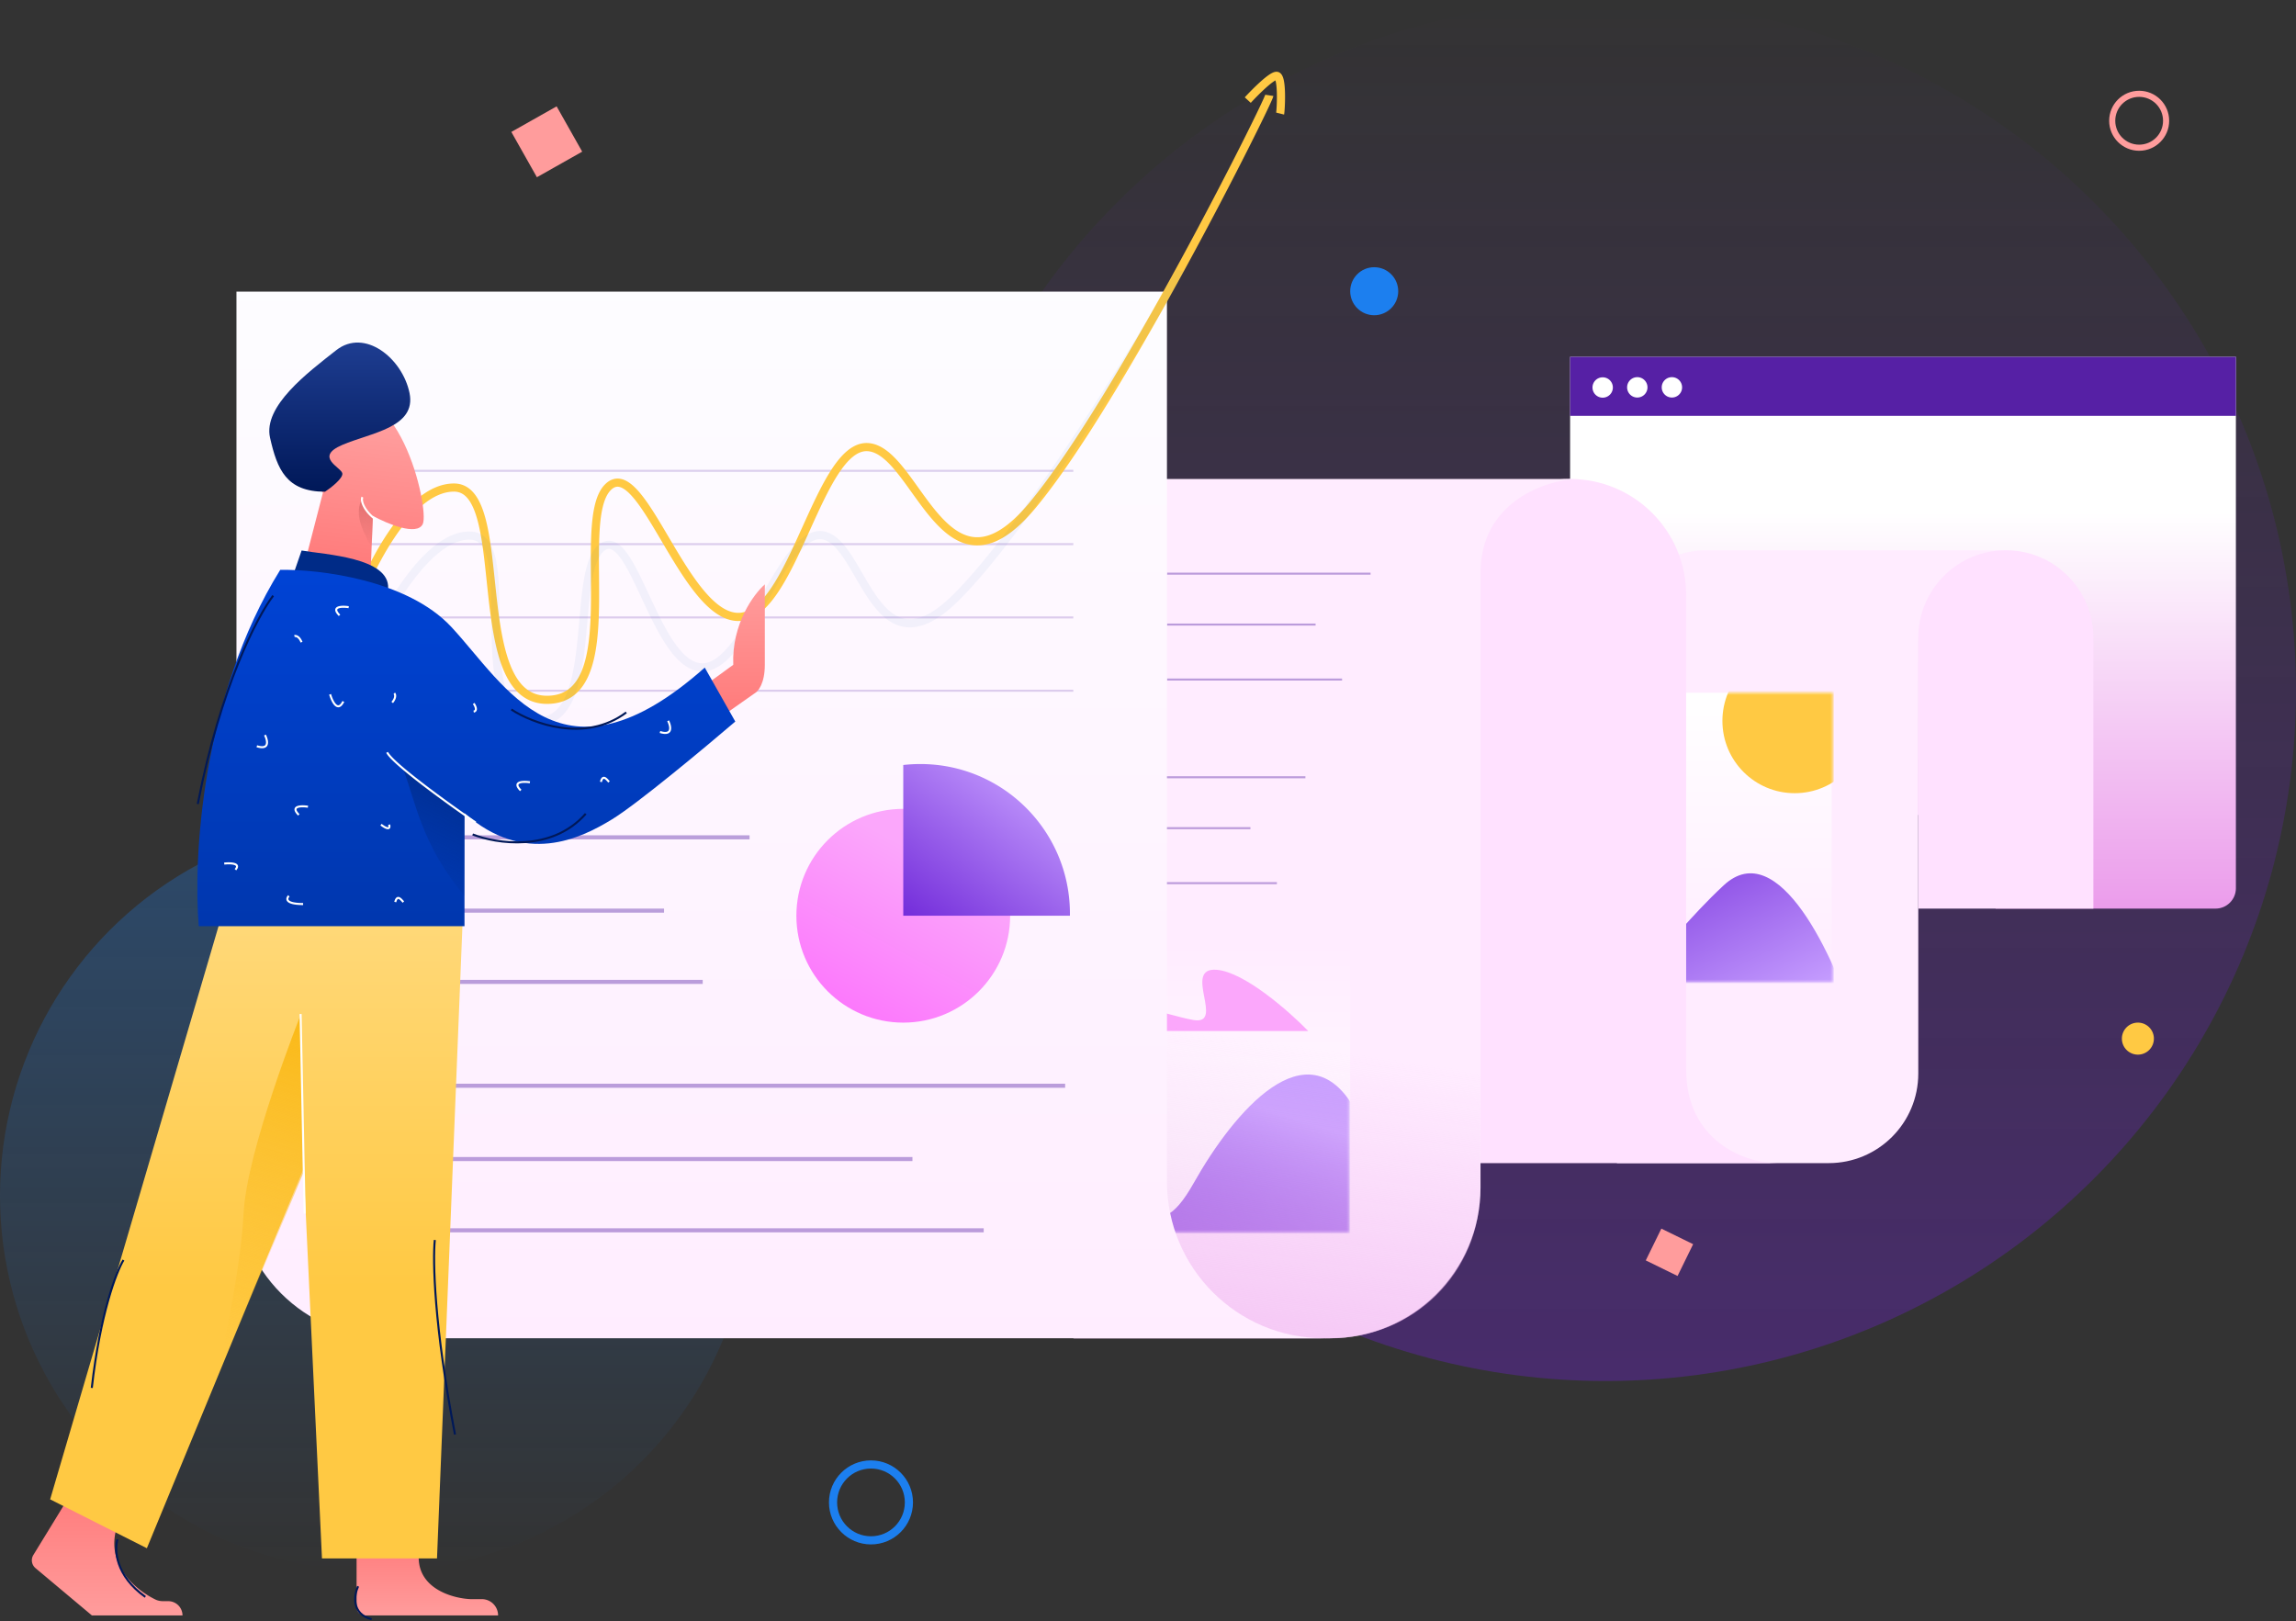 <svg width="1082" height="764" fill="none" xmlns="http://www.w3.org/2000/svg"><rect width="100%" height="100%" fill="#333333" stroke="none"/><circle cx="756.599" cy="325.401" r="325.401" fill="url(#paint0_linear)" fill-opacity=".3"/><circle cx="177.127" cy="563.442" r="177.127" fill="url(#paint1_linear)" fill-opacity=".3"/><path fill-rule="evenodd" clip-rule="evenodd" d="M1053.68 168.144H739.918v215.894h200.541v44.138h103.631c5.3 0 9.59-4.296 9.59-9.596V168.144z" fill="url(#paint2_linear)"/><path d="M739.918 168.144h313.762v27.827H739.918v-27.827z" fill="#5620A5"/><path fill-rule="evenodd" clip-rule="evenodd" d="M804.207 259.299c-23.317 0-42.219 18.902-42.219 42.219v246.598h99.791c23.317 0 42.219-18.902 42.219-42.219v-202.46c0-33.775 27.347-44.138 42.219-44.138h-142.01z" fill="#FFECFF"/><path d="M863.177 326.466H679.079v136.252h184.098V326.466z" fill="url(#paint3_linear)"/><mask id="a" maskUnits="userSpaceOnUse" x="679" y="326" width="185" height="137"><path d="M863.698 326.466H679.601v136.252h184.097V326.466z" fill="#C4C4C4"/></mask><g mask="url(#a)"><path d="M811.694 339.727c0 18.813 15.25 34.063 34.063 34.063 18.812 0 34.063-15.25 34.063-34.063 0-18.812-15.251-34.063-34.063-34.063-18.813 0-34.063 15.251-34.063 34.063z" fill="#FFC943"/><path d="M812.301 417.205c25.841-24.013 52.312 34.21 62.317 66.324l-221.541 17.153v-43.454c.572-4.669 6.175-21.784 24.013-52.887 22.297-38.88 56.6 1.143 75.752 35.163 19.153 34.019 27.157 7.718 59.459-22.299z" fill="url(#paint4_linear)"/><path d="M742.006 338.991c-13.105 1.04-34.236 19.675-43.164 28.863h87.888c-.52-17.682-18.721-7.801-33.803-5.201-15.081 2.601 5.461-24.962-10.921-23.662z" fill="#EDEDED"/></g><path d="M903.998 300.559c0-22.787 18.472-41.26 41.259-41.26s41.26 18.473 41.26 41.26v127.617h-82.519V300.559z" fill="#FFE1FF"/><path fill-rule="evenodd" clip-rule="evenodd" d="M739.919 225.716c-30.206 0-54.693 24.487-54.693 54.693v267.707h152.085c-14.868 0-42.683-10.356-42.699-44.108V280.409c0-30.206-24.487-54.693-54.693-54.693z" fill="#FFE1FF"/><path fill-rule="evenodd" clip-rule="evenodd" d="M548.013 225.716c-23.317 0-42.22 18.902-42.22 42.219v362.701h120.901c39.215 0 71.005-31.79 71.005-71.005V269.854c0-33.775 31.664-44.138 46.537-44.138H548.013z" fill="#FFECFF"/><g opacity=".4" fill-rule="evenodd" clip-rule="evenodd" fill="#5620A5"><path d="M645.884 270.814h-95.953v-.96h95.953v.96zm-30.705 95.952h-95.952v-.959h95.952v.959zm4.798-71.964h-70.046v-.96h70.046v.96zm-30.705 95.953h-70.045v-.96h70.045v.96zm43.178-70.046h-82.519v-.959h82.519v.959zm-30.704 95.952h-82.519v-.959h82.519v.959z"/></g><path d="M452.191 444.488h184.097V580.74H452.191V444.488z" fill="url(#paint5_linear)"/><mask id="b" maskUnits="userSpaceOnUse" x="451" y="444" width="185" height="137"><path d="M451.672 444.488h184.097v136.253H451.672V444.488z" fill="#C4C4C4"/></mask><g mask="url(#b)"><path d="M503.678 457.749c0 18.813-15.251 34.063-34.064 34.063-18.812 0-34.063-15.25-34.063-34.063 0-18.812 15.251-34.063 34.063-34.063 18.813 0 34.064 15.251 34.064 34.063z" fill="url(#paint6_linear)"/><path d="M503.069 535.228c-25.842-24.014-52.312 34.21-62.318 66.323l221.541 17.153V575.25c-.572-4.669-6.175-21.783-24.012-52.887-22.297-38.879-56.6 1.144-75.753 35.163-19.152 34.019-27.156 7.719-59.458-22.298z" fill="url(#paint7_linear)"/><path d="M573.364 457.013c13.105 1.04 34.236 19.676 43.164 28.863H528.64c.52-17.682 18.721-7.801 33.803-5.2 15.081 2.6-5.461-24.963 10.921-23.663z" fill="#FBA7FB"/></g><path fill-rule="evenodd" clip-rule="evenodd" d="M548.141 225.697c-23.274 0-42.141 18.906-42.141 42.227v362.773h120.676c39.142 0 70.873-30.767 70.873-69.989V269.844c0-33.782 31.606-44.147 46.451-44.147H548.141z" fill="url(#paint8_linear)"/><path fill-rule="evenodd" clip-rule="evenodd" d="M549.933 137.439H111.43v421.232c0 39.745 32.219 71.965 71.964 71.965h441.382v-.007l-.306.004c-.217.002-.436.003-.654.003-40.804 0-73.883-33.079-73.883-73.884V137.439z" fill="url(#paint9_linear)"/><path opacity=".4" fill-rule="evenodd" clip-rule="evenodd" d="M501.956 512.614H154.608v-1.919h347.348v1.919z" fill="#5620A5"/><path fill-rule="evenodd" clip-rule="evenodd" d="M353.23 395.552H154.608v-1.919H353.23v1.919z" fill="#5620A5" fill-opacity=".4"/><path opacity=".4" fill-rule="evenodd" clip-rule="evenodd" d="M429.992 547.157H154.608v-1.919h275.384v1.919z" fill="#5620A5"/><path fill-rule="evenodd" clip-rule="evenodd" d="M312.93 430.095H154.608v-1.919H312.93v1.919z" fill="#5620A5" fill-opacity=".4"/><path opacity=".4" fill-rule="evenodd" clip-rule="evenodd" d="M463.575 580.74H154.608v-1.919h308.967v1.919z" fill="#5620A5"/><path fill-rule="evenodd" clip-rule="evenodd" d="M331.161 463.678H154.608v-1.919h176.553v1.919z" fill="#5620A5" fill-opacity=".4"/><path d="M476.037 431.541c0 27.817-22.551 50.368-50.369 50.368s-50.369-22.551-50.369-50.368c0-27.818 22.551-50.369 50.369-50.369s50.369 22.551 50.369 50.369z" fill="url(#paint10_linear)"/><path fill-rule="evenodd" clip-rule="evenodd" d="M504.202 431.541h-78.533v-71.037a71.4 71.4 0 018.054-.455c38.928 0 70.486 31.558 70.486 70.486 0 .336-.003.671-.007 1.006z" fill="url(#paint11_linear)"/><path fill-rule="evenodd" clip-rule="evenodd" d="M505.795 325.986H154.608v-.959h351.187v.959zm0-34.543H154.608v-.96h351.187v.96zm0-34.543H154.608v-.959h351.187v.959zm-.001-34.543H154.608v-.959h351.186v.959z" fill="#5620A5" fill-opacity=".2"/><path fill-rule="evenodd" clip-rule="evenodd" d="M559.255 125.285c-22.708 41.7-50.604 89.339-71.384 114.275-10.444 12.533-19.505 17.64-27.781 17.451-8.243-.188-14.941-5.626-20.668-12.177-2.892-3.308-5.624-7.004-8.248-10.647-.53-.736-1.055-1.469-1.576-2.196-2.077-2.899-4.09-5.71-6.113-8.282-2.53-3.219-4.992-5.956-7.471-7.916-2.475-1.957-4.843-3.043-7.207-3.173-2.285-.125-4.556.748-6.908 2.65-2.373 1.918-4.717 4.798-7.062 8.441-4.524 7.024-8.791 16.452-13.197 26.189l-.512 1.132c-4.549 10.046-9.259 20.325-14.476 28.085-5.14 7.645-11.22 13.531-18.711 13.531-7.379 0-13.956-5.507-19.729-12.552-5.847-7.135-11.326-16.432-16.402-25.043l-.017-.028c-5.145-8.728-9.825-16.654-14.168-21.414-2.185-2.394-4.054-3.719-5.612-4.115-1.332-.339-2.7-.068-4.295 1.592-1.636 1.701-2.871 4.42-3.738 8.144-.86 3.695-1.312 8.177-1.533 13.206-.256 5.809-.202 12.11-.146 18.624.042 4.899.085 9.917-.002 14.937-.198 11.475-1.085 22.747-4.453 31.193-1.696 4.253-4.065 7.905-7.397 10.492-3.358 2.606-7.556 4.024-12.695 4.024-5.23 0-9.507-1.734-12.96-4.778-3.409-3.007-5.93-7.214-7.861-12.061-3.847-9.657-5.562-22.417-6.927-34.887-.223-2.031-.436-4.053-.647-6.056-1.1-10.436-2.144-20.336-4.142-28.058-1.189-4.597-2.668-8.207-4.55-10.637-1.822-2.351-3.975-3.554-6.736-3.554-4.92 0-9.851 2.263-14.68 6.232-4.823 3.963-9.4 9.511-13.564 15.775-8.327 12.526-14.803 27.607-18.207 37.66l-3.635-1.231c3.477-10.27 10.084-25.675 18.646-38.554 4.28-6.438 9.099-12.322 14.323-16.615 5.218-4.289 10.987-7.106 17.117-7.106 4.147 0 7.353 1.923 9.77 5.042 2.356 3.041 3.995 7.245 5.232 12.027 2.077 8.025 3.156 18.278 4.253 28.701.208 1.984.418 3.974.635 5.956 1.373 12.538 3.052 24.785 6.678 33.884 1.805 4.531 4.04 8.139 6.834 10.603 2.751 2.426 6.125 3.818 10.421 3.818 4.389 0 7.733-1.192 10.341-3.217 2.635-2.045 4.657-5.048 6.186-8.882 3.083-7.73 3.982-18.369 4.181-29.838.082-4.772.042-9.731.002-14.632-.055-6.653-.108-13.199.148-19.031.226-5.122.691-9.875 1.63-13.907.932-4.004 2.376-7.508 4.709-9.935 2.375-2.469 5.106-3.389 8.008-2.651 2.675.681 5.175 2.7 7.501 5.248 4.635 5.08 9.496 13.326 14.506 21.825l.134.227c5.121 8.688 10.452 17.718 16.081 24.588 5.709 6.967 11.278 11.146 16.76 11.146 5.371 0 10.445-4.276 15.526-11.834 5.004-7.444 9.583-17.409 14.164-27.528l.574-1.267c4.351-9.616 8.723-19.278 13.405-26.548 2.447-3.8 5.05-7.063 7.875-9.348 2.845-2.3 6.022-3.69 9.532-3.497 3.432.188 6.542 1.751 9.378 3.994 2.831 2.24 5.512 5.254 8.108 8.555 2.08 2.647 4.159 5.548 6.24 8.454.515.719 1.03 1.438 1.545 2.153 2.618 3.634 5.26 7.202 8.024 10.364 5.586 6.39 11.333 10.717 17.866 10.866 6.5.149 14.548-3.835 24.745-16.071 20.502-24.603 48.232-71.914 70.961-113.653 11.349-20.841 21.426-40.244 28.697-54.651 3.635-7.205 6.567-13.155 8.604-17.409a231.731 231.731 0 002.352-5.033c.272-.607.475-1.078.611-1.416a8.747 8.747 0 00.159-.424c-.004.018-.017.066-.027.134l3.795.575c-.037.245-.116.48-.16.604-.056.163-.127.348-.208.548-.162.402-.387.923-.667 1.548a233.511 233.511 0 01-2.393 5.122c-2.052 4.285-4.997 10.26-8.64 17.48-7.287 14.44-17.382 33.879-28.752 54.757zm37.054-80.775l-.002.007.002-.007z" fill="#FFC943"/><path fill-rule="evenodd" clip-rule="evenodd" d="M519.16 192.384c-21.53 33.385-47.918 71.384-67.409 90.666-9.797 9.692-17.899 13.324-24.966 12.48-7.034-.84-12.28-6.037-16.565-12.009-2.169-3.022-4.168-6.354-6.075-9.622-.387-.662-.769-1.321-1.148-1.974-1.507-2.599-2.965-5.112-4.45-7.427-1.859-2.898-3.688-5.37-5.584-7.191-1.892-1.816-3.736-2.876-5.626-3.163-1.812-.275-3.713.24-5.799 1.618-2.107 1.392-4.284 3.591-6.537 6.446-4.349 5.51-8.68 13.057-13.169 20.879l-.515.897c-4.625 8.055-9.42 16.321-14.443 22.433-4.936 6.005-10.604 10.569-17.054 9.948-6.339-.611-11.481-5.873-15.76-12.257-4.342-6.478-8.196-14.737-11.754-22.362l-.018-.037c-3.617-7.751-6.889-14.744-10.125-19.057-1.63-2.172-3.046-3.375-4.237-3.803-.97-.348-2.028-.272-3.433.934-1.45 1.243-2.684 3.364-3.705 6.397-1.012 3.005-1.75 6.707-2.341 10.901-.683 4.851-1.145 10.123-1.624 15.581-.36 4.113-.73 8.331-1.21 12.554-1.094 9.611-2.753 19.046-6.288 25.913-1.783 3.463-4.098 6.383-7.161 8.321-3.091 1.955-6.796 2.816-11.166 2.395-4.461-.429-7.978-2.263-10.679-5.15-2.661-2.844-4.454-6.627-5.69-10.875-2.461-8.457-2.867-19.341-3.005-29.907-.023-1.726-.038-3.442-.054-5.141-.08-8.845-.155-17.207-1.203-23.822-.624-3.938-1.565-7.039-2.916-9.178-1.298-2.055-2.93-3.174-5.138-3.387-4.033-.388-8.284 1.076-12.623 3.992-4.333 2.913-8.6 7.173-12.589 12.079-7.978 9.809-14.617 21.913-18.277 30.056l-3.501-1.574c3.754-8.352 10.555-20.766 18.8-30.904 4.122-5.068 8.662-9.64 13.426-12.842 4.757-3.198 9.894-5.132 15.132-4.627 3.588.345 6.199 2.281 8.015 5.158 1.764 2.793 2.808 6.5 3.461 10.626 1.098 6.925 1.175 15.641 1.253 24.473.015 1.68.029 3.364.051 5.04.139 10.635.56 21.005 2.853 28.886 1.141 3.921 2.707 7.079 4.808 9.325 2.062 2.204 4.712 3.612 8.244 3.952 3.623.349 6.457-.371 8.746-1.819 2.317-1.465 4.224-3.773 5.8-6.834 3.184-6.182 4.794-14.985 5.887-24.59.453-3.978.819-8.136 1.182-12.251.493-5.596.979-11.112 1.666-15.985.604-4.287 1.382-8.258 2.503-11.59 1.113-3.305 2.63-6.188 4.844-8.087 2.258-1.937 4.736-2.528 7.23-1.632 2.275.818 4.254 2.773 6.009 5.112 3.498 4.661 6.92 11.994 10.426 19.508l.107.228c3.597 7.708 7.331 15.692 11.482 21.886 4.223 6.3 8.489 10.145 12.94 10.573 4.34.418 8.852-2.641 13.721-8.564 4.781-5.817 9.415-13.784 14.079-21.907l.589-1.027c4.423-7.708 8.882-15.477 13.411-21.216 2.37-3.002 4.84-5.556 7.434-7.27 2.614-1.727 5.467-2.67 8.491-2.211 2.947.448 5.484 2.054 7.709 4.19 2.22 2.132 4.241 4.901 6.156 7.887 1.536 2.394 3.049 5.004 4.561 7.61.373.644.747 1.288 1.121 1.928 1.901 3.259 3.823 6.456 5.878 9.319 4.161 5.798 8.567 9.799 13.902 10.436 5.304.634 12.29-1.978 21.812-11.398 19.148-18.942 45.325-56.589 66.882-90.017 10.759-16.684 20.335-32.264 27.264-43.851 3.466-5.795 6.266-10.586 8.221-14.014.978-1.715 1.74-3.081 2.266-4.058.263-.49.461-.869.595-1.14.108-.217.142-.302.143-.301.001 0-.011.036-.026.095l3.722.937c-.083.33-.279.728-.398.97-.163.329-.384.752-.657 1.259a208.364 208.364 0 01-2.311 4.139c-1.971 3.458-4.786 8.273-8.261 14.082-6.949 11.621-16.547 27.238-27.332 43.962z" fill="#0A53A7" fill-opacity=".05"/><path d="M169.472 291.046a3.81 3.81 0 11-7.621 0 3.81 3.81 0 017.621 0z" fill="#FFC943"/><path fill-rule="evenodd" clip-rule="evenodd" d="M596.614 41.317c-2.618 2.346-5.415 5.22-7.188 7.15l-2.826-2.598c1.826-1.987 4.714-4.956 7.452-7.41 1.365-1.223 2.735-2.357 3.944-3.18.601-.411 1.211-.778 1.794-1.038.527-.235 1.285-.502 2.09-.413 1.337.149 2.057 1.178 2.394 1.827.371.716.61 1.588.777 2.448.339 1.748.481 3.974.521 6.131a88.176 88.176 0 01-.112 6.116 61.554 61.554 0 01-.152 2.225c-.048.527-.107 1.078-.19 1.41l-3.724-.931.003-.018c.009-.066.044-.312.088-.805.048-.536.099-1.25.143-2.082a85.21 85.21 0 00.106-5.843c-.039-2.09-.175-4.053-.451-5.47a8.343 8.343 0 00-.231-.94 10.29 10.29 0 00-.895.554c-1.004.684-2.229 1.69-3.543 2.867zm4.191-3.997c0-.001.006.006.017.023a.192.192 0 01-.017-.023z" fill="#FFC943"/><path d="M15.719 732.788l16.07-26.22c11.194-4.637 31.664-8.923 23.988 11.035-7.248 18.844 7.745 31.472 17.518 36.189 1.093.527 2.298.753 3.512.753h2.479a6.716 6.716 0 016.716 6.716H43.303l-26.577-22.29a4.798 4.798 0 01-1.007-6.183z" fill="url(#paint12_linear)"/><path d="M168.041 757.423v-24.947c9.755-5.758 29.266-13.53 29.266 1.439 0 14.968 16.312 19.35 24.468 19.67h5.277a7.676 7.676 0 017.676 7.676h-62.849a3.838 3.838 0 01-3.838-3.838z" fill="url(#paint13_linear)"/><path d="M23.633 706.568l79.64-271.066 114.664.48-11.994 298.412h-54.214l-8.635-183.749L69.21 729.597l-45.577-23.029z" fill="url(#paint14_linear)"/><path d="M342.675 335.83l-7.676-14.873 10.555-7.676c-.768-19.19 9.595-33.263 14.872-37.901v37.901c0 8.828-3.198 12.634-4.797 13.434l-12.954 9.115z" fill="url(#paint15_linear)"/><path d="M152.209 232.083l-7.196 27.826 29.745 7.196.96-23.988c6.717 3.678 20.822 9.596 23.508 3.838 3.359-7.196-11.994-75.322-44.618-56.612-26.099 14.969-12.474 34.064-2.399 41.74z" fill="url(#paint16_linear)"/><path d="M142.134 259.429l-3.358 9.714 44.138 8.156c.768-14.585-29.745-15.951-40.78-17.87z" fill="#002B87"/><path d="M132.059 268.545c-37.23 59.874-41.1 136.892-38.38 167.917h125.217v-53.254c28.306 24.948 54.693 11.994 69.566 2.879 11.898-7.293 43.658-33.744 58.051-46.057l-14.393-25.428c-67.646 59.97-93.553 8.636-119.461-19.19-20.725-22.261-62.369-27.187-80.6-26.867z" fill="url(#paint17_linear)"/><path d="M161.325 223.086c.384 2.303-5.277 6.717-8.156 8.636-18.231 0-22.549-10.555-25.907-25.428-3.358-14.872 17.751-30.705 31.184-41.259 13.434-10.555 31.185 3.838 34.543 20.15 3.359 16.312-18.231 18.71-31.664 24.468-13.433 5.757-.48 10.554 0 13.433z" fill="url(#paint18_linear)"/><path fill-rule="evenodd" clip-rule="evenodd" d="M264.415 343.425c-9.945-1.362-18.688-5.381-23.713-8.68l.527-.802c4.922 3.232 13.531 7.191 23.316 8.531 9.778 1.34 20.694.061 30.294-7.126l.575.768c-9.856 7.379-21.047 8.672-30.999 7.309zm-16.866 53.881c-10.013.707-19.394-1.431-24.99-3.629l.351-.893c5.48 2.153 14.719 4.261 24.571 3.565 9.845-.696 20.266-4.188 28.187-13.192l.72.634c-8.132 9.244-18.819 12.807-28.839 13.515zm-33.6 278.816c-9.94-51.333-10.496-82.576-9.52-91.825l.954.101c-.961 9.111-.425 40.246 9.508 91.541l-.942.183zm-171.174-22.12c3.957-35.044 11.617-54.878 14.999-60.464l.82.497c-3.278 5.415-10.915 25.091-14.866 60.074l-.953-.107zm25.434 98.92c-14.335-10.174-14.892-22.593-13.294-27.645l.915.29c-1.468 4.64-1.073 16.631 12.934 26.573l-.555.782zm24.519-374.123c10.789-55.623 28.209-88.731 35.62-98.377l.761.584c-7.291 9.49-24.668 42.443-35.44 97.975l-.941-.182zm74.411 377.197c-.651-3.186.204-6.549 1.18-8.673l.872.4c-.923 2.009-1.709 5.159-1.112 8.08.297 1.452.934 2.842 2.061 4.018 1.128 1.176 2.769 2.163 5.113 2.771l-.241.929c-2.486-.645-4.294-1.711-5.564-3.036-1.271-1.326-1.981-2.888-2.309-4.489z" fill="#001858"/><path d="M143.574 551.243l-41.74 99.311s11.515-48.935 12.954-78.681c1.439-29.745 26.867-93.553 26.867-93.553l1.919 72.923z" fill="url(#paint19_linear)"/><path d="M218.897 422.187c-20.15-23.988-23.029-44.298-28.786-59.49l28.786 21.109v38.381z" fill="url(#paint20_linear)"/><path d="M175.718 243.716l-.48 12.953s-.48 1.919-4.318-7.196c-3.838-9.116-.42-13.973-.42-13.973l2 4.5 3.218 3.716z" fill="url(#paint21_linear)"/><path fill-rule="evenodd" clip-rule="evenodd" d="M142.135 477.84l1.919 94.033-.96.02-1.919-94.034.96-.019zm57.671-108.412c8.491 6.499 18.247 13.426 24.64 17.821l-.544.791c-6.401-4.401-16.171-11.339-24.68-17.85-4.253-3.255-8.197-6.408-11.248-9.086-1.525-1.339-2.833-2.564-3.847-3.628-1.004-1.054-1.752-1.981-2.122-2.721l.859-.429c.301.604.962 1.444 1.958 2.488.986 1.035 2.271 2.239 3.785 3.569 3.028 2.658 6.952 5.796 11.199 9.045zm-29.653-133.273c-.133-.815-.083-1.577.253-2.133l.821.497c-.164.271-.245.761-.127 1.481.115.704.411 1.563.905 2.506.989 1.883 2.748 4.053 5.331 5.931l-.565.776c-2.695-1.96-4.554-4.24-5.615-6.262-.53-1.009-.867-1.966-1.003-2.796zm-27.642 143.334c.915-.008 1.874.079 2.693.202l-.142.948a16.797 16.797 0 00-2.543-.191c-.865.008-1.628.106-2.146.317-.257.105-.421.224-.516.342a.554.554 0 00-.119.413c.029.409.371 1.099 1.416 2.144l-.678.678c-1.066-1.065-1.639-1.971-1.696-2.753-.03-.416.088-.783.328-1.082.232-.289.555-.489.903-.63.688-.281 1.597-.381 2.5-.388zm19.191-94.034c.915-.008 1.875.079 2.693.202l-.142.949a16.656 16.656 0 00-2.542-.191c-.866.007-1.629.105-2.147.317-.257.104-.421.223-.516.341a.555.555 0 00-.119.414c.029.409.371 1.098 1.417 2.143l-.679.679c-1.066-1.066-1.639-1.972-1.695-2.753-.03-.416.087-.783.328-1.083.231-.288.554-.489.902-.63.688-.28 1.597-.38 2.5-.388zm85.398 82.52c.915-.008 1.874.078 2.693.201l-.142.949a16.797 16.797 0 00-2.543-.191c-.865.007-1.628.106-2.147.317-.256.104-.42.223-.515.342a.554.554 0 00-.12.413c.03.409.372 1.098 1.417 2.144l-.678.678c-1.066-1.066-1.639-1.971-1.696-2.753-.03-.416.088-.783.328-1.083.232-.288.555-.488.902-.63.689-.28 1.598-.38 2.501-.387zm-90.965-37.879c-.433-.92-.783-1.91-1.029-2.77l.923-.263c.234.819.567 1.76.974 2.624.41.872.88 1.632 1.373 2.12.494.488.921.625 1.312.502.441-.138 1.03-.655 1.687-1.971l.859.429c-.686 1.371-1.429 2.197-2.259 2.458-.881.276-1.665-.133-2.274-.736-.61-.604-1.137-1.481-1.566-2.393zM125.2 348.668a9.824 9.824 0 00-.766-2.069l.858-.429c.333.666.652 1.47.842 2.279.188.799.263 1.651.054 2.385-.218.768-.744 1.383-1.666 1.636-.878.24-2.071.14-3.64-.35l.286-.916c1.502.469 2.484.509 3.101.34.573-.157.863-.502.996-.972.144-.507.107-1.173-.065-1.904zm189.985-6.716a9.802 9.802 0 00-.765-2.069l.858-.43c.332.666.651 1.471.841 2.279.188.799.263 1.652.055 2.385-.219.769-.745 1.383-1.666 1.636-.879.241-2.072.141-3.641-.35l.287-.916c1.501.47 2.483.51 3.1.34.574-.157.863-.502.997-.972.143-.506.106-1.173-.066-1.903zM180.69 389.986a13.848 13.848 0 01-1.434-1.008l.6-.749c.386.309.857.649 1.331.936.48.291.936.511 1.297.606.398.104.482.012.487.005.014-.017.056-.083.065-.262.009-.178-.018-.436-.107-.794l.931-.233c.102.41.149.768.134 1.074-.015.306-.094.594-.279.821-.392.481-1.016.437-1.474.317-.494-.129-1.042-.405-1.551-.713zm-70.426 17.597c-1.199-.348-3.11-.311-4.539-.152l-.106-.954c1.451-.161 3.521-.219 4.913.184.673.196 1.364.55 1.587 1.232.229.696-.114 1.462-.808 2.256l-.722-.632c.649-.742.678-1.144.619-1.325-.065-.196-.322-.429-.944-.609zm77.172 16.129c-.196.151-.464.554-.698 1.491l-.931-.233c.246-.983.578-1.659 1.042-2.017.245-.19.518-.283.802-.286.275-.003.531.079.755.191.44.22.848.603 1.182.952.163.171.318.344.458.5l.021.023c.148.166.274.305.383.414l-.678.679a11.644 11.644 0 01-.419-.452l-.019-.021a17.353 17.353 0 00-.439-.479c-.326-.341-.637-.617-.918-.758a.708.708 0 00-.316-.089.348.348 0 00-.225.085zm96.912-56.612c-.196.151-.464.554-.698 1.491l-.931-.233c.246-.983.578-1.659 1.042-2.017.245-.19.518-.283.802-.286a1.66 1.66 0 01.756.191c.439.22.847.603 1.181.952.163.171.318.344.458.5l.021.023c.148.166.274.305.383.414l-.678.679c-.131-.131-.275-.292-.419-.452l-.019-.021a18.951 18.951 0 00-.439-.48c-.326-.34-.637-.616-.918-.757a.726.726 0 00-.316-.09.357.357 0 00-.225.086zm-149.367 56.126c.116-.541.449-1.02.807-1.378l.679.678c-.282.282-.484.603-.548.901-.058.268-.012.542.263.823.3.306.893.637 1.978.888 1.078.249 2.594.407 4.684.407v.96c-2.131 0-3.726-.161-4.899-.432-1.166-.269-1.964-.657-2.448-1.151-.509-.519-.639-1.124-.516-1.696zm88.78-89.434c-.121-.67-.555-1.465-.938-2.001l.781-.558c.417.584.943 1.515 1.101 2.388.08.438.078.924-.144 1.348-.234.446-.665.734-1.253.852l-.188-.941c.371-.075.521-.223.591-.357.083-.157.111-.397.05-.731zm-39.297-3.067c1.836-2.202 1.221-3.439.989-3.671l.679-.679c.727.728 1.072 2.561-.931 4.965l-.737-.615zm-42.81-27.91c-1.071-2.66-2.451-2.704-2.765-2.61l-.277-.919c.986-.296 2.764.269 3.932 3.171l-.89.358z" fill="#fff"/><path d="M760.068 182.537a4.798 4.798 0 11-9.595 0 4.798 4.798 0 019.595 0zm16.313 0a4.798 4.798 0 11-9.596 0 4.798 4.798 0 019.596 0zm16.312 0a4.798 4.798 0 11-9.596 0 4.798 4.798 0 019.596 0z" fill="#fff"/><path fill-rule="evenodd" clip-rule="evenodd" d="M410.45 723.965c8.814 0 15.96-7.145 15.96-15.96 0-8.814-7.146-15.96-15.96-15.96-8.815 0-15.96 7.146-15.96 15.96 0 8.815 7.145 15.96 15.96 15.96zm0 3.838c10.934 0 19.798-8.864 19.798-19.798 0-10.934-8.864-19.798-19.798-19.798-10.934 0-19.798 8.864-19.798 19.798 0 10.934 8.864 19.798 19.798 19.798z" fill="#1C7FEF"/><path fill-rule="evenodd" clip-rule="evenodd" d="M1008.09 68.174c6.22 0 11.26-5.043 11.26-11.263s-5.04-11.263-11.26-11.263-11.262 5.042-11.262 11.263c0 6.22 5.042 11.263 11.262 11.263zm0 2.878c7.81 0 14.14-6.331 14.14-14.141s-6.33-14.142-14.14-14.142c-7.81 0-14.141 6.332-14.141 14.142s6.331 14.141 14.141 14.141z" fill="#FF9C9C"/><path d="M658.916 137.238c0 6.249-5.065 11.314-11.313 11.314s-11.313-5.065-11.313-11.314c0-6.248 5.065-11.313 11.313-11.313s11.313 5.065 11.313 11.313z" fill="#1C7FEF"/><path d="M1015.03 489.451a7.537 7.537 0 01-7.54 7.542 7.543 7.543 0 01-7.54-7.542 7.544 7.544 0 017.54-7.542c4.17 0 7.54 3.377 7.54 7.542z" fill="#FFC943"/><path d="M240.966 62.172l21.345-12.05 12.05 21.347-21.346 12.05-12.049-21.347zm541.953 516.809l14.978 7.339-7.339 14.978-14.978-7.339 7.339-14.978z" fill="#FF9C9C"/><defs><linearGradient id="paint1_linear" x1="177.127" y1="386.314" x2="177.127" y2="740.569" gradientUnits="userSpaceOnUse"><stop stop-color="#1C7FEF"/><stop offset="1" stop-color="#1C7FEF" stop-opacity="0"/></linearGradient><linearGradient id="paint11_linear" x1="429.937" y1="434.956" x2="485.855" y2="359.83" gradientUnits="userSpaceOnUse"><stop stop-color="#732CDA"/><stop offset="1" stop-color="#C69EFF"/></linearGradient><linearGradient id="paint2_linear" x1="896.801" y1="168.144" x2="896.801" y2="428.176" gradientUnits="userSpaceOnUse"><stop offset=".282" stop-color="#fff"/><stop offset="1" stop-color="#EB9CEB"/></linearGradient><linearGradient id="paint3_linear" x1="771.128" y1="326.466" x2="771.128" y2="462.718" gradientUnits="userSpaceOnUse"><stop stop-color="#fff"/><stop offset="1" stop-color="#fff" stop-opacity="0"/></linearGradient><linearGradient id="paint4_linear" x1="800.68" y1="376.696" x2="847.967" y2="471.271" gradientUnits="userSpaceOnUse"><stop stop-color="#732CDA"/><stop offset="1" stop-color="#C69EFF"/></linearGradient><linearGradient id="paint5_linear" x1="544.24" y1="444.488" x2="544.24" y2="580.74" gradientUnits="userSpaceOnUse"><stop stop-color="#fff" stop-opacity="0"/><stop offset="1" stop-color="#fff"/></linearGradient><linearGradient id="paint6_linear" x1="469.614" y1="423.686" x2="469.614" y2="491.812" gradientUnits="userSpaceOnUse"><stop stop-color="#fff" stop-opacity="0"/><stop offset="1" stop-color="#fff"/></linearGradient><linearGradient id="paint7_linear" x1="570.655" y1="601.913" x2="596.302" y2="522.566" gradientUnits="userSpaceOnUse"><stop stop-color="#732CDA"/><stop offset="1" stop-color="#C69EFF"/></linearGradient><linearGradient id="paint8_linear" x1="584.854" y1="488.552" x2="555.791" y2="686.074" gradientUnits="userSpaceOnUse"><stop stop-color="#F1B9F1" stop-opacity="0"/><stop offset="1" stop-color="#F1B9F1"/></linearGradient><linearGradient id="paint9_linear" x1="368.103" y1="94.261" x2="368.103" y2="668.537" gradientUnits="userSpaceOnUse"><stop stop-color="#FDFEFF"/><stop offset="1" stop-color="#FFECFF"/></linearGradient><linearGradient id="paint10_linear" x1="434.632" y1="402.941" x2="391.947" y2="481.909" gradientUnits="userSpaceOnUse"><stop stop-color="#FBA7FB"/><stop offset="1" stop-color="#FC73FC"/></linearGradient><linearGradient id="paint0_linear" x1="756.599" y1="0" x2="756.599" y2="650.803" gradientUnits="userSpaceOnUse"><stop stop-color="#791CEF" stop-opacity="0"/><stop offset="1" stop-color="#791CEF"/></linearGradient><linearGradient id="paint12_linear" x1="50.507" y1="702.68" x2="50.507" y2="761.261" gradientUnits="userSpaceOnUse"><stop stop-color="#FF7B7B"/><stop offset="1" stop-color="#FF9C9C"/></linearGradient><linearGradient id="paint13_linear" x1="201.385" y1="725.251" x2="201.385" y2="761.261" gradientUnits="userSpaceOnUse"><stop stop-color="#FF7B7B"/><stop offset="1" stop-color="#FF9C9C"/></linearGradient><linearGradient id="paint14_linear" x1="120.785" y1="435.502" x2="121" y2="606.5" gradientUnits="userSpaceOnUse"><stop stop-color="#FFD878"/><stop offset="1" stop-color="#FFC943"/></linearGradient><linearGradient id="paint15_linear" x1="347.713" y1="275.38" x2="347.713" y2="335.83" gradientUnits="userSpaceOnUse"><stop stop-color="#FF9C9C"/><stop offset="1" stop-color="#FF7B7B"/></linearGradient><linearGradient id="paint16_linear" x1="177" y1="203" x2="169.607" y2="267.105" gradientUnits="userSpaceOnUse"><stop stop-color="#FF9C9C"/><stop offset="1" stop-color="#FF7B7B"/></linearGradient><linearGradient id="paint17_linear" x1="219.751" y1="268.531" x2="219.751" y2="436.462" gradientUnits="userSpaceOnUse"><stop stop-color="#0043D5"/><stop offset="1" stop-color="#0037AE"/></linearGradient><linearGradient id="paint18_linear" x1="160.122" y1="161.428" x2="160.122" y2="231.722" gradientUnits="userSpaceOnUse"><stop stop-color="#1E3D91"/><stop offset="1" stop-color="#001858"/></linearGradient><linearGradient id="paint19_linear" x1="148" y1="474.5" x2="102" y2="632.5" gradientUnits="userSpaceOnUse"><stop stop-color="#FAB814"/><stop offset="1" stop-color="#FAB814" stop-opacity="0"/></linearGradient><linearGradient id="paint20_linear" x1="219" y1="354.5" x2="190" y2="418.5" gradientUnits="userSpaceOnUse"><stop stop-color="#002B87"/><stop offset="1" stop-color="#002B87" stop-opacity="0"/></linearGradient><linearGradient id="paint21_linear" x1="173.5" y1="235.5" x2="172" y2="260" gradientUnits="userSpaceOnUse"><stop stop-color="#E27070"/><stop offset="1" stop-color="#E27070" stop-opacity="0"/></linearGradient></defs></svg>